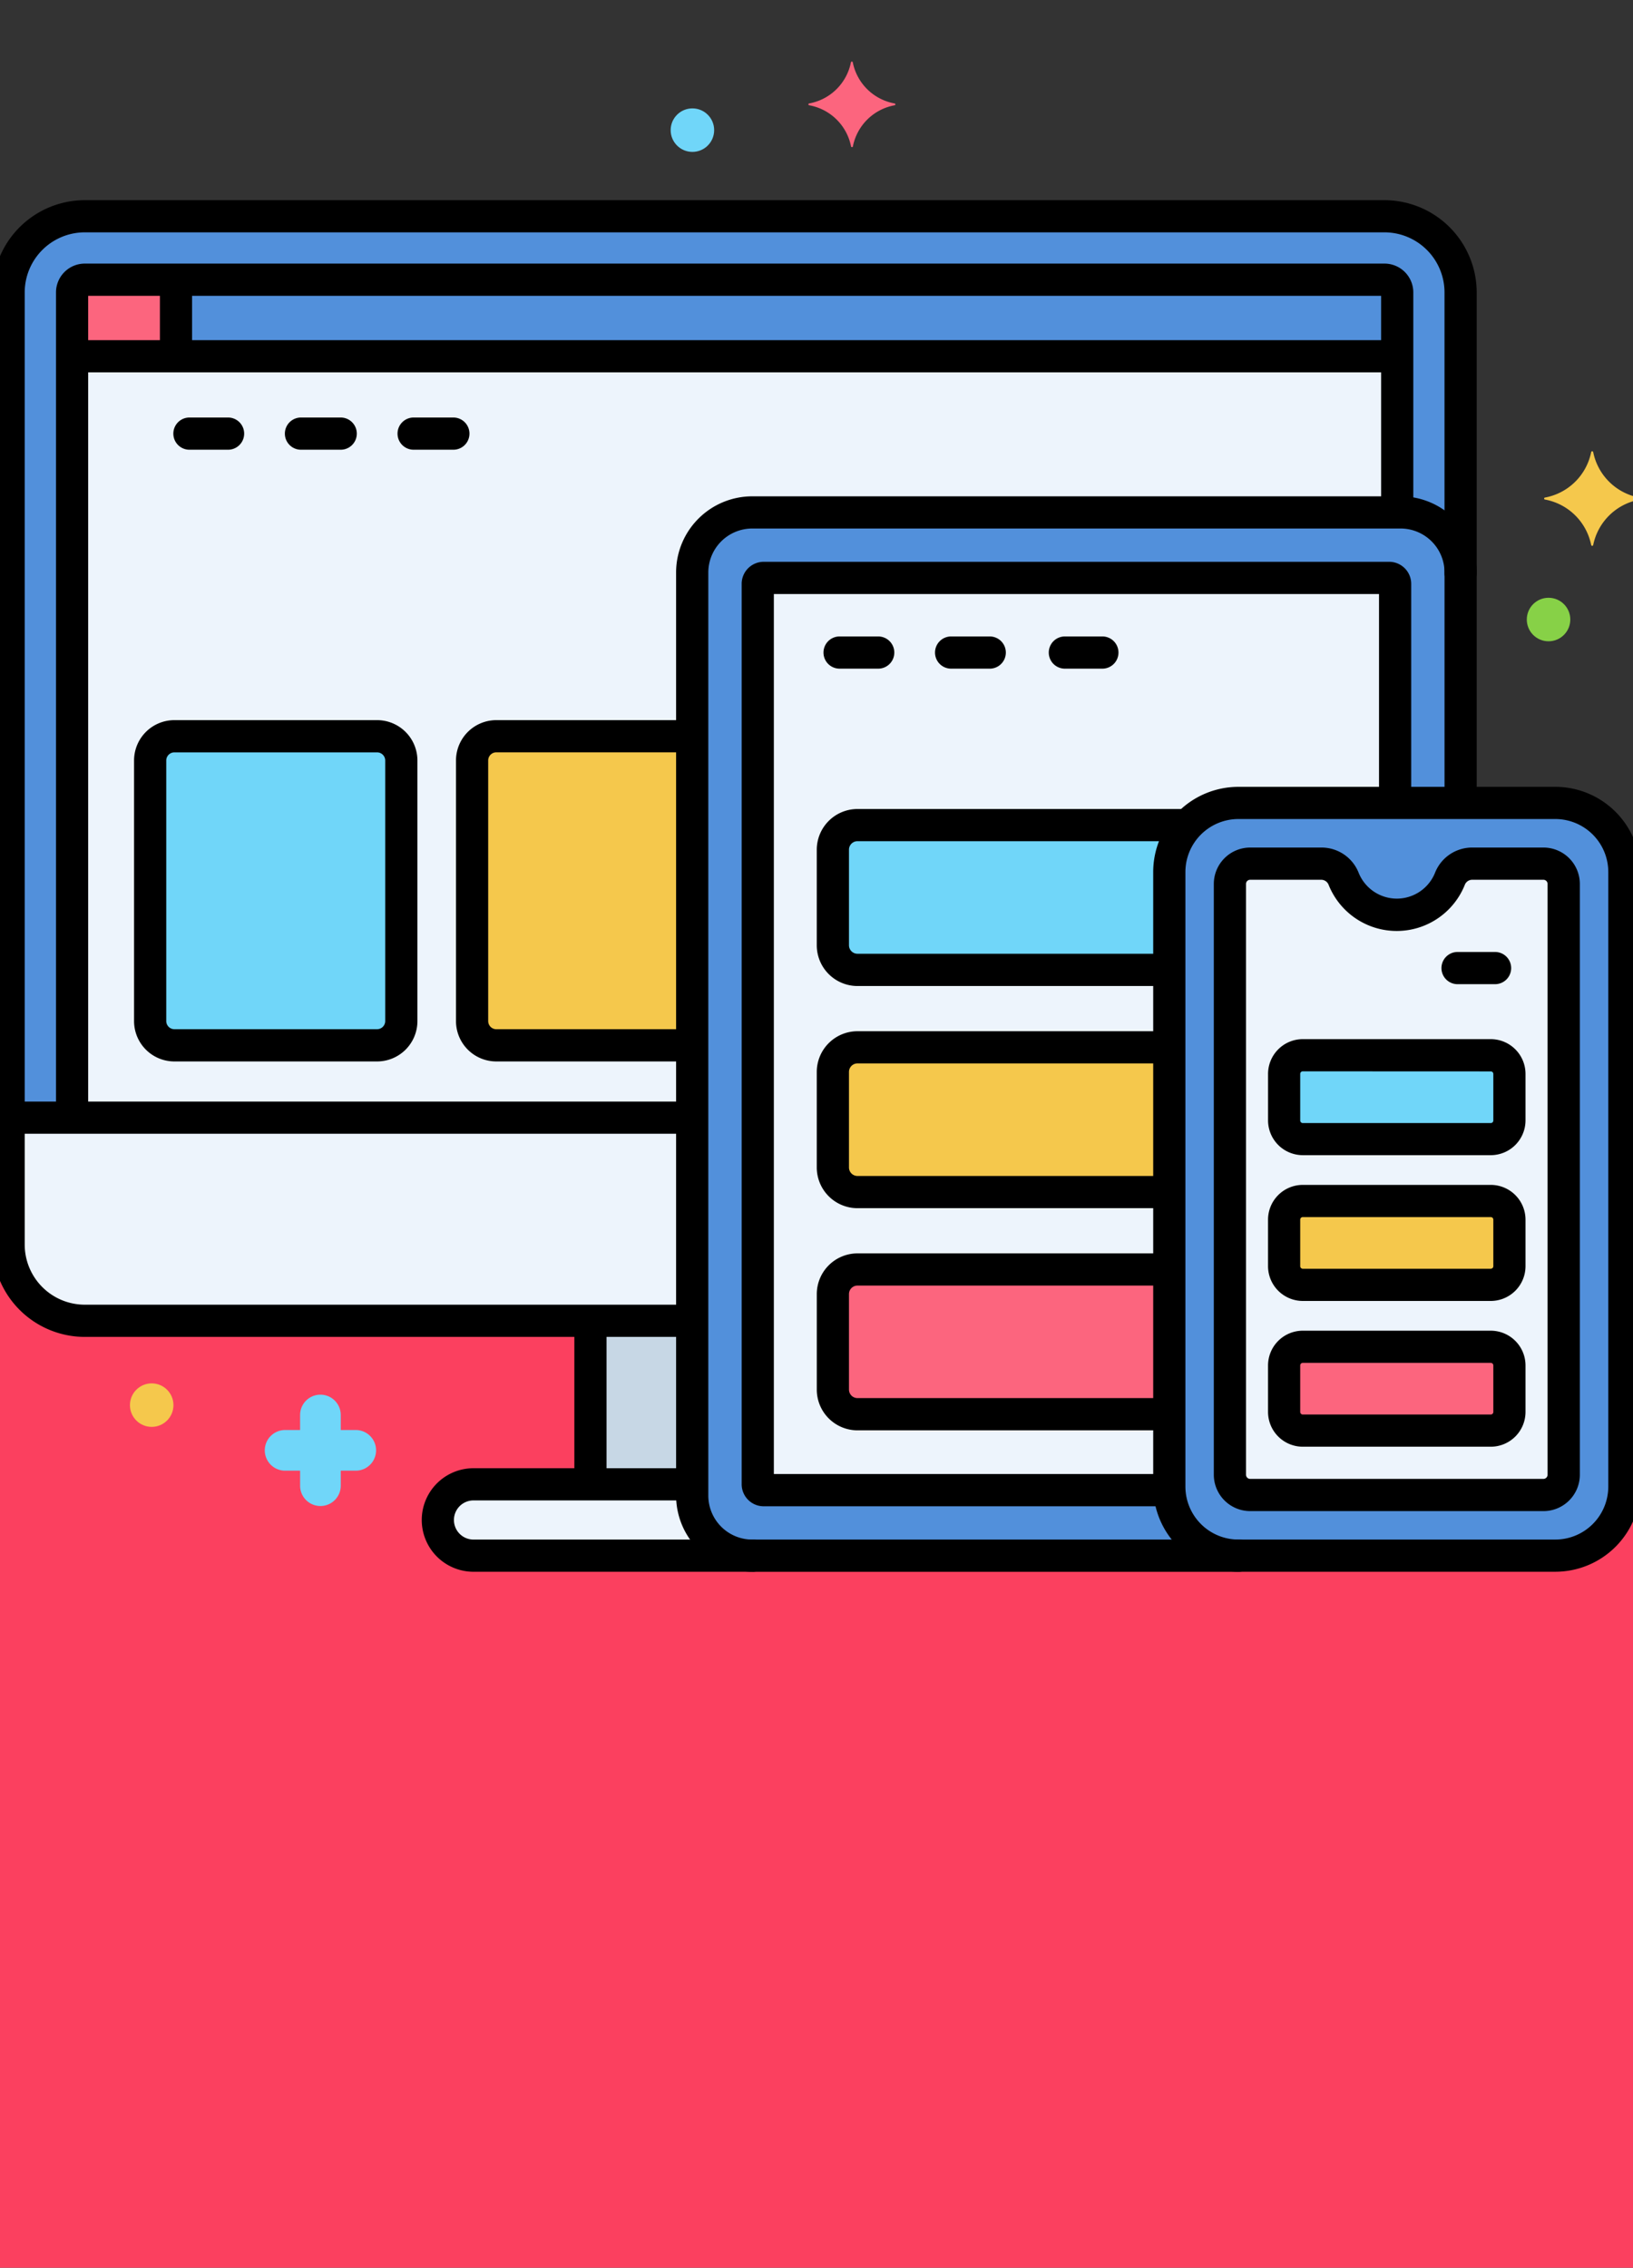 <svg xmlns="http://www.w3.org/2000/svg" xmlns:xlink="http://www.w3.org/1999/xlink" width="85" height="118" viewBox="0 0 85 118">
  <rect x="0" y="0" width="85" height="118" fill="#333333" stroke="none"/>
  <defs>
    <clipPath id="clip-path">
      <rect id="Rectángulo_375973" data-name="Rectángulo 375973" width="85" height="85" transform="translate(180.333 3176.333)" fill="#fff"/>
    </clipPath>
  </defs>
  <g id="Grupo_1067369" data-name="Grupo 1067369" transform="translate(-180 -3182)">
    <rect id="Rectángulo_375972" data-name="Rectángulo 375972" width="85" height="63" transform="translate(180 3237)" fill="#fb405f"/>
    <g id="Enmascarar_grupo_56" data-name="Enmascarar grupo 56" transform="translate(-0.333 5.667)" clip-path="url(#clip-path)">
      <g id="Layer_54" transform="translate(179.945 3179.546)">
        <g id="Grupo_1067368" data-name="Grupo 1067368" transform="translate(0 0)">
          <g id="Grupo_1067265" data-name="Grupo 1067265" transform="translate(23.178 74.023)">
            <g id="Grupo_1067264" data-name="Grupo 1067264">
              <path id="Trazado_807407" data-name="Trazado 807407" d="M36.21,77.51v-.588H24.825a1.857,1.857,0,1,0,0,3.713H39.334A3.134,3.134,0,0,1,36.21,77.51Z" transform="translate(-22.969 -76.922)" fill="#edf4fc"/>
            </g>
          </g>
          <g id="Grupo_1067267" data-name="Grupo 1067267" transform="translate(31.122 65.514)">
            <g id="Grupo_1067266" data-name="Grupo 1067266">
              <path id="Trazado_807408" data-name="Trazado 807408" d="M30.84,68.49h5.3V77h-5.3Z" transform="translate(-30.84 -68.49)" fill="#c7d7e5"/>
            </g>
          </g>
          <g id="Grupo_1067269" data-name="Grupo 1067269" transform="translate(36.42 23.451)">
            <g id="Grupo_1067268" data-name="Grupo 1067268">
              <path id="Trazado_807409" data-name="Trazado 807409" d="M60.919,77.5V45.518a3.6,3.6,0,0,1,3.594-3.594H76.087V29.932a3.134,3.134,0,0,0-3.124-3.124H39.215a3.134,3.134,0,0,0-3.124,3.124V77.968a3.134,3.134,0,0,0,3.124,3.124h25.3A3.6,3.6,0,0,1,60.919,77.5Z" transform="translate(-36.09 -26.807)" fill="#5290db"/>
            </g>
          </g>
          <g id="Grupo_1067271" data-name="Grupo 1067271" transform="translate(0.838 8.04)">
            <g id="Grupo_1067270" data-name="Grupo 1067270">
              <path id="Trazado_807410" data-name="Trazado 807410" d="M36.412,30.071a3.134,3.134,0,0,1,3.124-3.124H73.284a3.134,3.134,0,0,1,3.124,3.124V15.5a3.976,3.976,0,0,0-3.964-3.964H4.794A3.975,3.975,0,0,0,.83,15.5V65.047A3.975,3.975,0,0,0,4.794,69.01H36.412Z" transform="translate(-0.83 -11.536)" fill="#5290db"/>
            </g>
          </g>
          <g id="Grupo_1067273" data-name="Grupo 1067273" transform="translate(61.248 38.568)">
            <g id="Grupo_1067272" data-name="Grupo 1067272">
              <path id="Trazado_807411" data-name="Trazado 807411" d="M80.79,41.788h-16.5a3.6,3.6,0,0,0-3.594,3.594v31.98a3.6,3.6,0,0,0,3.594,3.594h16.5a3.6,3.6,0,0,0,3.594-3.594V45.382a3.6,3.6,0,0,0-3.594-3.594Z" transform="translate(-60.694 -41.788)" fill="#5290db"/>
            </g>
          </g>
          <g id="Grupo_1067275" data-name="Grupo 1067275" transform="translate(64.406 41.727)">
            <g id="Grupo_1067274" data-name="Grupo 1067274">
              <path id="Trazado_807412" data-name="Trazado 807412" d="M80.143,44.918h-3.7a1.25,1.25,0,0,0-1.166.778,2.98,2.98,0,0,1-5.539,0,1.25,1.25,0,0,0-1.166-.778h-3.7a1.054,1.054,0,0,0-1.054,1.054V76.714a1.054,1.054,0,0,0,1.054,1.054H80.143A1.054,1.054,0,0,0,81.2,76.714V45.972A1.053,1.053,0,0,0,80.143,44.918Z" transform="translate(-63.824 -44.918)" fill="#edf4fc"/>
            </g>
          </g>
          <g id="Grupo_1067277" data-name="Grupo 1067277" transform="translate(39.83 26.861)">
            <g id="Grupo_1067276" data-name="Grupo 1067276">
              <path id="Trazado_807413" data-name="Trazado 807413" d="M60.888,77.468V45.488a3.6,3.6,0,0,1,3.594-3.594h8.163V30.5a.308.308,0,0,0-.309-.308H39.778a.309.309,0,0,0-.309.308V77.343a.308.308,0,0,0,.309.308H60.9C60.894,77.59,60.888,77.53,60.888,77.468Z" transform="translate(-39.47 -30.187)" fill="#edf4fc"/>
            </g>
          </g>
          <g id="Grupo_1067279" data-name="Grupo 1067279" transform="translate(0.838 54.944)">
            <g id="Grupo_1067278" data-name="Grupo 1067278">
              <path id="Trazado_807414" data-name="Trazado 807414" d="M36.412,58.016H.83v6.606a3.975,3.975,0,0,0,3.964,3.964H36.412Z" transform="translate(-0.83 -58.016)" fill="#edf4fc"/>
            </g>
          </g>
          <g id="Grupo_1067281" data-name="Grupo 1067281" transform="translate(4.141 11.343)">
            <g id="Grupo_1067280" data-name="Grupo 1067280" transform="translate(0 0)">
              <path id="Trazado_807415" data-name="Trazado 807415" d="M36.382,30.041a3.134,3.134,0,0,1,3.124-3.124H73.075V15.47a.662.662,0,0,0-.661-.66H4.764a.663.663,0,0,0-.661.66V58.41H36.382Z" transform="translate(-4.103 -14.809)" fill="#edf4fc"/>
            </g>
          </g>
          <g id="Grupo_1067283" data-name="Grupo 1067283" transform="translate(4.141 11.343)">
            <g id="Grupo_1067282" data-name="Grupo 1067282" transform="translate(0 0)">
              <path id="Trazado_807416" data-name="Trazado 807416" d="M72.415,14.809H4.764a.663.663,0,0,0-.661.661V18.8H73.075V15.47A.663.663,0,0,0,72.415,14.809Z" transform="translate(-4.103 -14.809)" fill="#5290db"/>
            </g>
          </g>
          <g id="Grupo_1067285" data-name="Grupo 1067285" transform="translate(4.141 11.343)">
            <g id="Grupo_1067284" data-name="Grupo 1067284">
              <path id="Trazado_807417" data-name="Trazado 807417" d="M9.512,14.809H4.764a.663.663,0,0,0-.661.661V18.8H9.512Z" transform="translate(-4.103 -14.809)" fill="#fc657e"/>
            </g>
          </g>
          <g id="Grupo_1067287" data-name="Grupo 1067287" transform="translate(8.209 35.099)">
            <g id="Grupo_1067286" data-name="Grupo 1067286">
              <path id="Trazado_807418" data-name="Trazado 807418" d="M19.941,54.433H9.4a1.261,1.261,0,0,1-1.261-1.261V39.611A1.261,1.261,0,0,1,9.4,38.35H19.941A1.261,1.261,0,0,1,21.2,39.611v13.56A1.261,1.261,0,0,1,19.941,54.433Z" transform="translate(-8.135 -38.35)" fill="#70d6f9"/>
            </g>
          </g>
          <g id="Grupo_1067289" data-name="Grupo 1067289" transform="translate(24.962 35.098)">
            <g id="Grupo_1067288" data-name="Grupo 1067288">
              <path id="Trazado_807419" data-name="Trazado 807419" d="M36.194,54.433V38.35H26a1.261,1.261,0,0,0-1.261,1.261v13.56A1.261,1.261,0,0,0,26,54.432h10.2Z" transform="translate(-24.736 -38.35)" fill="#f5c84c"/>
            </g>
          </g>
          <g id="Grupo_1067291" data-name="Grupo 1067291" transform="translate(67.23 59.28)">
            <g id="Grupo_1067290" data-name="Grupo 1067290">
              <path id="Trazado_807420" data-name="Trazado 807420" d="M77.377,62.312H67.593a.971.971,0,0,0-.971.971V65.7a.971.971,0,0,0,.971.971h9.784a.971.971,0,0,0,.971-.971v-2.42A.972.972,0,0,0,77.377,62.312Z" transform="translate(-66.622 -62.312)" fill="#f5c84c"/>
            </g>
          </g>
          <g id="Grupo_1067293" data-name="Grupo 1067293" transform="translate(67.23 66.865)">
            <g id="Grupo_1067292" data-name="Grupo 1067292">
              <path id="Trazado_807421" data-name="Trazado 807421" d="M77.377,69.828H67.593a.971.971,0,0,0-.971.971v2.42a.971.971,0,0,0,.971.971h9.784a.971.971,0,0,0,.971-.971V70.8A.971.971,0,0,0,77.377,69.828Z" transform="translate(-66.622 -69.828)" fill="#fc657e"/>
            </g>
          </g>
          <g id="Grupo_1067296" data-name="Grupo 1067296" transform="translate(67.23 51.695)">
            <g id="Grupo_1067295" data-name="Grupo 1067295">
              <g id="Grupo_1067294" data-name="Grupo 1067294">
                <path id="Trazado_807422" data-name="Trazado 807422" d="M77.377,54.8H67.593a.971.971,0,0,0-.971.971v2.42a.971.971,0,0,0,.971.971h9.784a.971.971,0,0,0,.971-.971v-2.42A.971.971,0,0,0,77.377,54.8Z" transform="translate(-66.622 -54.796)" fill="#70d6f9"/>
              </g>
            </g>
          </g>
          <g id="Grupo_1067298" data-name="Grupo 1067298" transform="translate(43.741 39.724)">
            <g id="Grupo_1067297" data-name="Grupo 1067297">
              <path id="Trazado_807423" data-name="Trazado 807423" d="M44.626,42.933a1.281,1.281,0,0,0-1.281,1.281v4.971a1.281,1.281,0,0,0,1.281,1.281H60.852V45.372a3.575,3.575,0,0,1,.965-2.438H44.626Z" transform="translate(-43.345 -42.933)" fill="#70d6f9"/>
            </g>
          </g>
          <g id="Grupo_1067300" data-name="Grupo 1067300" transform="translate(43.741 51.284)">
            <g id="Grupo_1067299" data-name="Grupo 1067299">
              <path id="Trazado_807424" data-name="Trazado 807424" d="M44.626,54.388a1.281,1.281,0,0,0-1.281,1.281V60.64a1.281,1.281,0,0,0,1.281,1.281H60.852V54.389H44.626Z" transform="translate(-43.345 -54.388)" fill="#f5c84c"/>
            </g>
          </g>
          <g id="Grupo_1067302" data-name="Grupo 1067302" transform="translate(43.741 62.843)">
            <g id="Grupo_1067301" data-name="Grupo 1067301">
              <path id="Trazado_807425" data-name="Trazado 807425" d="M44.626,65.843a1.281,1.281,0,0,0-1.281,1.281v4.971a1.281,1.281,0,0,0,1.281,1.281H60.852V65.844H44.626Z" transform="translate(-43.345 -65.843)" fill="#fc657e"/>
            </g>
          </g>
          <g id="Grupo_1067304" data-name="Grupo 1067304" transform="translate(80.75 20.271)">
            <g id="Grupo_1067303" data-name="Grupo 1067303">
              <path id="Trazado_807426" data-name="Trazado 807426" d="M85,26.066A3.01,3.01,0,0,1,82.586,23.7a.054.054,0,0,0-.107,0,3.01,3.01,0,0,1-2.413,2.364.053.053,0,0,0,0,.1,3.01,3.01,0,0,1,2.413,2.364.054.054,0,0,0,.107,0A3.01,3.01,0,0,1,85,26.171.053.053,0,0,0,85,26.066Z" transform="translate(-80.019 -23.656)" fill="#f5c84c"/>
            </g>
          </g>
          <g id="Grupo_1067306" data-name="Grupo 1067306" transform="translate(42.467)">
            <g id="Grupo_1067305" data-name="Grupo 1067305">
              <path id="Trazado_807427" data-name="Trazado 807427" d="M46.568,5.739a2.712,2.712,0,0,1-2.174-2.129.049.049,0,0,0-.1,0,2.711,2.711,0,0,1-2.174,2.129.048.048,0,0,0,0,.094A2.712,2.712,0,0,1,44.3,7.963a.049.049,0,0,0,.1,0,2.712,2.712,0,0,1,2.174-2.13A.048.048,0,0,0,46.568,5.739Z" transform="translate(-42.083 -3.569)" fill="#fc657e"/>
            </g>
          </g>
          <g id="Grupo_1067308" data-name="Grupo 1067308" transform="translate(14.168 69.358)">
            <g id="Grupo_1067307" data-name="Grupo 1067307">
              <path id="Trazado_807428" data-name="Trazado 807428" d="M15.1,74.138h.781v-.781a1.058,1.058,0,1,1,2.116,0v.781h.78a1.058,1.058,0,0,1,0,2.116h-.78v.781a1.058,1.058,0,0,1-2.116,0v-.781H15.1a1.058,1.058,0,0,1,0-2.116Z" transform="translate(-14.04 -72.299)" fill="#70d6f9"/>
            </g>
          </g>
          <g id="Grupo_1067310" data-name="Grupo 1067310" transform="translate(79.86 27.892)">
            <g id="Grupo_1067309" data-name="Grupo 1067309">
              <circle id="Elipse_4806" data-name="Elipse 4806" cx="1.132" cy="1.132" r="1.132" fill="#87d147"/>
            </g>
          </g>
          <g id="Grupo_1067312" data-name="Grupo 1067312" transform="translate(35.297 2.427)">
            <g id="Grupo_1067311" data-name="Grupo 1067311">
              <circle id="Elipse_4807" data-name="Elipse 4807" cx="1.132" cy="1.132" r="1.132" fill="#70d6f9"/>
            </g>
          </g>
          <g id="Grupo_1067314" data-name="Grupo 1067314" transform="translate(7.152 68.77)">
            <g id="Grupo_1067313" data-name="Grupo 1067313">
              <circle id="Elipse_4808" data-name="Elipse 4808" cx="1.132" cy="1.132" r="1.132" fill="#f5c84c"/>
            </g>
          </g>
          <g id="Grupo_1067316" data-name="Grupo 1067316" transform="translate(22.341 73.185)">
            <g id="Grupo_1067315" data-name="Grupo 1067315">
              <path id="Trazado_807429" data-name="Trazado 807429" d="M39.342,81.48H24.833a2.694,2.694,0,1,1,0-5.388H35.995a.838.838,0,0,1,0,1.675H24.833a1.019,1.019,0,1,0,0,2.038H39.342a.838.838,0,1,1,0,1.675Z" transform="translate(-22.139 -76.092)"/>
            </g>
          </g>
          <g id="Grupo_1067318" data-name="Grupo 1067318" transform="translate(30.284 64.933)">
            <g id="Grupo_1067317" data-name="Grupo 1067317">
              <path id="Trazado_807430" data-name="Trazado 807430" d="M30.848,77.586a.838.838,0,0,1-.838-.838v-8a.838.838,0,0,1,1.675,0v8A.838.838,0,0,1,30.848,77.586Z" transform="translate(-30.01 -67.914)"/>
            </g>
          </g>
          <g id="Grupo_1067320" data-name="Grupo 1067320" transform="translate(35.582 22.613)">
            <g id="Grupo_1067319" data-name="Grupo 1067319">
              <path id="Trazado_807431" data-name="Trazado 807431" d="M64.52,81.938h-25.3a3.967,3.967,0,0,1-3.962-3.962V29.939a3.967,3.967,0,0,1,3.962-3.962H72.969a3.967,3.967,0,0,1,3.962,3.962V41.715a.838.838,0,0,1-1.675,0V29.939a2.289,2.289,0,0,0-2.287-2.287H39.222a2.289,2.289,0,0,0-2.287,2.287V77.975a2.289,2.289,0,0,0,2.287,2.287h25.3a.838.838,0,1,1,0,1.675Z" transform="translate(-35.26 -25.977)"/>
            </g>
          </g>
          <g id="Grupo_1067322" data-name="Grupo 1067322" transform="translate(0 7.202)">
            <g id="Grupo_1067321" data-name="Grupo 1067321">
              <path id="Trazado_807432" data-name="Trazado 807432" d="M36.229,69.856H4.8a4.807,4.807,0,0,1-4.8-4.8V15.507a4.807,4.807,0,0,1,4.8-4.8H72.452a4.807,4.807,0,0,1,4.8,4.8V30.078a.838.838,0,1,1-1.675,0V15.507a3.129,3.129,0,0,0-3.126-3.126H4.8a3.129,3.129,0,0,0-3.126,3.126V65.054A3.13,3.13,0,0,0,4.8,68.18H36.229a.838.838,0,1,1,0,1.675Z" transform="translate(0 -10.706)"/>
            </g>
          </g>
          <g id="Grupo_1067324" data-name="Grupo 1067324" transform="translate(60.41 37.73)">
            <g id="Grupo_1067323" data-name="Grupo 1067323">
              <path id="Trazado_807433" data-name="Trazado 807433" d="M80.8,81.8H64.3a4.436,4.436,0,0,1-4.432-4.432V45.389A4.436,4.436,0,0,1,64.3,40.958H80.8a4.436,4.436,0,0,1,4.432,4.432v31.98A4.436,4.436,0,0,1,80.8,81.8ZM64.3,42.633a2.759,2.759,0,0,0-2.756,2.756v31.98A2.759,2.759,0,0,0,64.3,80.125H80.8a2.759,2.759,0,0,0,2.756-2.756V45.389A2.759,2.759,0,0,0,80.8,42.633Z" transform="translate(-59.864 -40.958)"/>
            </g>
          </g>
          <g id="Grupo_1067326" data-name="Grupo 1067326" transform="translate(9.382 18.513)">
            <g id="Grupo_1067325" data-name="Grupo 1067325">
              <path id="Trazado_807434" data-name="Trazado 807434" d="M12.145,23.589h-2.01a.838.838,0,0,1,0-1.675h2.01a.838.838,0,1,1,0,1.675Z" transform="translate(-9.297 -21.914)"/>
            </g>
          </g>
          <g id="Grupo_1067328" data-name="Grupo 1067328" transform="translate(15.245 18.513)">
            <g id="Grupo_1067327" data-name="Grupo 1067327">
              <path id="Trazado_807435" data-name="Trazado 807435" d="M17.955,23.589h-2.01a.838.838,0,1,1,0-1.675h2.01a.838.838,0,1,1,0,1.675Z" transform="translate(-15.107 -21.914)"/>
            </g>
          </g>
          <g id="Grupo_1067330" data-name="Grupo 1067330" transform="translate(21.109 18.513)">
            <g id="Grupo_1067329" data-name="Grupo 1067329">
              <path id="Trazado_807436" data-name="Trazado 807436" d="M23.766,23.589h-2.01a.838.838,0,1,1,0-1.675h2.01a.838.838,0,1,1,0,1.675Z" transform="translate(-20.918 -21.914)"/>
            </g>
          </g>
          <g id="Grupo_1067332" data-name="Grupo 1067332" transform="translate(43.223 29.905)">
            <g id="Grupo_1067331" data-name="Grupo 1067331">
              <path id="Trazado_807437" data-name="Trazado 807437" d="M45.68,34.878H43.67a.838.838,0,0,1,0-1.675h2.01a.838.838,0,1,1,0,1.675Z" transform="translate(-42.832 -33.203)"/>
            </g>
          </g>
          <g id="Grupo_1067334" data-name="Grupo 1067334" transform="translate(49.087 29.905)">
            <g id="Grupo_1067333" data-name="Grupo 1067333">
              <path id="Trazado_807438" data-name="Trazado 807438" d="M51.491,34.878H49.48a.838.838,0,1,1,0-1.675h2.01a.838.838,0,0,1,0,1.675Z" transform="translate(-48.643 -33.203)"/>
            </g>
          </g>
          <g id="Grupo_1067336" data-name="Grupo 1067336" transform="translate(54.95 29.905)">
            <g id="Grupo_1067335" data-name="Grupo 1067335">
              <path id="Trazado_807439" data-name="Trazado 807439" d="M57.3,34.878h-2.01a.838.838,0,0,1,0-1.675H57.3a.838.838,0,0,1,0,1.675Z" transform="translate(-54.453 -33.203)"/>
            </g>
          </g>
          <g id="Grupo_1067338" data-name="Grupo 1067338" transform="translate(75.389 46.323)">
            <g id="Grupo_1067337" data-name="Grupo 1067337">
              <path id="Trazado_807440" data-name="Trazado 807440" d="M77.555,51.148h-2.01a.838.838,0,0,1,0-1.675h2.01a.838.838,0,0,1,0,1.675Z" transform="translate(-74.707 -49.473)"/>
            </g>
          </g>
          <g id="Grupo_1067340" data-name="Grupo 1067340" transform="translate(63.569 40.889)">
            <g id="Grupo_1067339" data-name="Grupo 1067339">
              <path id="Trazado_807441" data-name="Trazado 807441" d="M80.151,78.614H64.885a1.894,1.894,0,0,1-1.891-1.892V45.979a1.894,1.894,0,0,1,1.891-1.892h3.7a2.076,2.076,0,0,1,1.945,1.306,2.142,2.142,0,0,0,3.981,0,2.075,2.075,0,0,1,1.944-1.306h3.7a1.894,1.894,0,0,1,1.891,1.892V76.722A1.893,1.893,0,0,1,80.151,78.614ZM64.885,45.763a.217.217,0,0,0-.216.216V76.722a.217.217,0,0,0,.216.216H80.151a.217.217,0,0,0,.216-.216V45.979a.217.217,0,0,0-.216-.216h-3.7a.414.414,0,0,0-.387.25,3.817,3.817,0,0,1-7.1,0,.415.415,0,0,0-.388-.25Z" transform="translate(-62.994 -44.087)"/>
            </g>
          </g>
          <g id="Grupo_1067342" data-name="Grupo 1067342" transform="translate(38.993 26.023)">
            <g id="Grupo_1067341" data-name="Grupo 1067341">
              <path id="Trazado_807442" data-name="Trazado 807442" d="M60.775,78.5H39.786A1.147,1.147,0,0,1,38.64,77.35V30.5a1.147,1.147,0,0,1,1.146-1.146H72.344A1.147,1.147,0,0,1,73.49,30.5V41.74a.838.838,0,1,1-1.675,0V31.032h-31.5V76.821h20.46a.838.838,0,0,1,0,1.675Z" transform="translate(-38.64 -29.357)"/>
            </g>
          </g>
          <g id="Grupo_1067344" data-name="Grupo 1067344" transform="translate(0.23 54.106)">
            <g id="Grupo_1067343" data-name="Grupo 1067343">
              <path id="Trazado_807443" data-name="Trazado 807443" d="M36.29,58.861H1.066a.838.838,0,1,1,0-1.675H36.29a.838.838,0,1,1,0,1.675Z" transform="translate(-0.228 -57.186)"/>
            </g>
          </g>
          <g id="Grupo_1067346" data-name="Grupo 1067346" transform="translate(3.303 10.505)">
            <g id="Grupo_1067345" data-name="Grupo 1067345">
              <path id="Trazado_807444" data-name="Trazado 807444" d="M4.111,59.095a.838.838,0,0,1-.838-.838V15.477a1.5,1.5,0,0,1,1.5-1.5H72.422a1.5,1.5,0,0,1,1.5,1.5V26.719a.838.838,0,1,1-1.675,0V15.654H4.948v42.6a.838.838,0,0,1-.838.838Z" transform="translate(-3.273 -13.979)"/>
            </g>
          </g>
          <g id="Grupo_1067348" data-name="Grupo 1067348" transform="translate(3.532 14.492)">
            <g id="Grupo_1067347" data-name="Grupo 1067347">
              <path id="Trazado_807445" data-name="Trazado 807445" d="M72.854,19.6H4.338a.838.838,0,1,1,0-1.675H72.854a.838.838,0,1,1,0,1.675Z" transform="translate(-3.5 -17.93)"/>
            </g>
          </g>
          <g id="Grupo_1067350" data-name="Grupo 1067350" transform="translate(8.712 10.691)">
            <g id="Grupo_1067349" data-name="Grupo 1067349" transform="translate(0 0)">
              <path id="Trazado_807446" data-name="Trazado 807446" d="M9.47,19.388a.838.838,0,0,1-.838-.838V15a.838.838,0,1,1,1.675,0v3.55A.838.838,0,0,1,9.47,19.388Z" transform="translate(-8.633 -14.163)"/>
            </g>
          </g>
          <g id="Grupo_1067352" data-name="Grupo 1067352" transform="translate(7.371 34.26)">
            <g id="Grupo_1067351" data-name="Grupo 1067351">
              <path id="Trazado_807447" data-name="Trazado 807447" d="M19.948,55.278H9.4a2.1,2.1,0,0,1-2.1-2.1V39.618a2.1,2.1,0,0,1,2.1-2.1H19.949a2.1,2.1,0,0,1,2.1,2.1v13.56A2.1,2.1,0,0,1,19.948,55.278ZM9.4,39.195a.424.424,0,0,0-.424.424v13.56A.424.424,0,0,0,9.4,53.6H19.949a.424.424,0,0,0,.424-.424V39.619a.424.424,0,0,0-.424-.424Z" transform="translate(-7.305 -37.519)"/>
            </g>
          </g>
          <g id="Grupo_1067354" data-name="Grupo 1067354" transform="translate(24.124 34.26)">
            <g id="Grupo_1067353" data-name="Grupo 1067353">
              <path id="Trazado_807448" data-name="Trazado 807448" d="M35.941,55.278H26.005a2.1,2.1,0,0,1-2.1-2.1V39.618a2.1,2.1,0,0,1,2.1-2.1h9.974a.838.838,0,0,1,0,1.675H26.005a.424.424,0,0,0-.424.424v13.56a.424.424,0,0,0,.424.424h9.935a.838.838,0,1,1,0,1.675Z" transform="translate(-23.906 -37.519)"/>
            </g>
          </g>
          <g id="Grupo_1067356" data-name="Grupo 1067356" transform="translate(66.392 58.442)">
            <g id="Grupo_1067355" data-name="Grupo 1067355">
              <path id="Trazado_807449" data-name="Trazado 807449" d="M77.385,67.521H67.6a1.811,1.811,0,0,1-1.809-1.809v-2.42A1.811,1.811,0,0,1,67.6,61.482h9.784a1.811,1.811,0,0,1,1.809,1.809v2.42A1.811,1.811,0,0,1,77.385,67.521ZM67.6,63.157a.134.134,0,0,0-.134.134v2.42a.134.134,0,0,0,.134.134h9.784a.134.134,0,0,0,.134-.134v-2.42a.134.134,0,0,0-.134-.134Z" transform="translate(-65.792 -61.482)"/>
            </g>
          </g>
          <g id="Grupo_1067358" data-name="Grupo 1067358" transform="translate(66.392 66.027)">
            <g id="Grupo_1067357" data-name="Grupo 1067357">
              <path id="Trazado_807450" data-name="Trazado 807450" d="M77.385,75.037H67.6a1.811,1.811,0,0,1-1.809-1.809v-2.42A1.811,1.811,0,0,1,67.6,69h9.784a1.811,1.811,0,0,1,1.809,1.809v2.42A1.811,1.811,0,0,1,77.385,75.037ZM67.6,70.674a.134.134,0,0,0-.134.134v2.42a.134.134,0,0,0,.134.134h9.784a.134.134,0,0,0,.134-.134v-2.42a.134.134,0,0,0-.134-.134Z" transform="translate(-65.792 -68.998)"/>
            </g>
          </g>
          <g id="Grupo_1067361" data-name="Grupo 1067361" transform="translate(66.392 50.858)">
            <g id="Grupo_1067360" data-name="Grupo 1067360">
              <g id="Grupo_1067359" data-name="Grupo 1067359">
                <path id="Trazado_807451" data-name="Trazado 807451" d="M77.385,60.005H67.6A1.811,1.811,0,0,1,65.792,58.2v-2.42A1.811,1.811,0,0,1,67.6,53.967h9.784a1.811,1.811,0,0,1,1.809,1.809V58.2A1.811,1.811,0,0,1,77.385,60.005ZM67.6,55.642a.134.134,0,0,0-.134.134V58.2a.134.134,0,0,0,.134.134h9.784a.134.134,0,0,0,.134-.134v-2.42a.134.134,0,0,0-.134-.134Z" transform="translate(-65.792 -53.967)"/>
              </g>
            </g>
          </g>
          <g id="Grupo_1067363" data-name="Grupo 1067363" transform="translate(42.903 38.886)">
            <g id="Grupo_1067362" data-name="Grupo 1067362">
              <path id="Trazado_807452" data-name="Trazado 807452" d="M60.677,51.311H44.633a2.121,2.121,0,0,1-2.119-2.118V44.222A2.121,2.121,0,0,1,44.633,42.1h17a.838.838,0,1,1,0,1.675h-17a.444.444,0,0,0-.443.443v4.971a.444.444,0,0,0,.443.443H60.677a.838.838,0,1,1,0,1.675Z" transform="translate(-42.515 -42.103)"/>
            </g>
          </g>
          <g id="Grupo_1067365" data-name="Grupo 1067365" transform="translate(42.903 50.446)">
            <g id="Grupo_1067364" data-name="Grupo 1067364">
              <path id="Trazado_807453" data-name="Trazado 807453" d="M60.677,62.766H44.633a2.121,2.121,0,0,1-2.119-2.118V55.677a2.121,2.121,0,0,1,2.119-2.119H60.708a.838.838,0,1,1,0,1.675H44.633a.444.444,0,0,0-.443.443v4.971a.444.444,0,0,0,.443.443H60.677a.838.838,0,1,1,0,1.675Z" transform="translate(-42.515 -53.558)"/>
            </g>
          </g>
          <g id="Grupo_1067367" data-name="Grupo 1067367" transform="translate(42.903 62.006)">
            <g id="Grupo_1067366" data-name="Grupo 1067366">
              <path id="Trazado_807454" data-name="Trazado 807454" d="M60.625,74.221H44.633A2.121,2.121,0,0,1,42.515,72.1V67.132a2.121,2.121,0,0,1,2.119-2.119H60.656a.838.838,0,0,1,0,1.675H44.633a.444.444,0,0,0-.443.443V72.1a.444.444,0,0,0,.443.443H60.625a.838.838,0,0,1,0,1.675Z" transform="translate(-42.515 -65.013)"/>
            </g>
          </g>
        </g>
      </g>
    </g>
  </g>
</svg>
